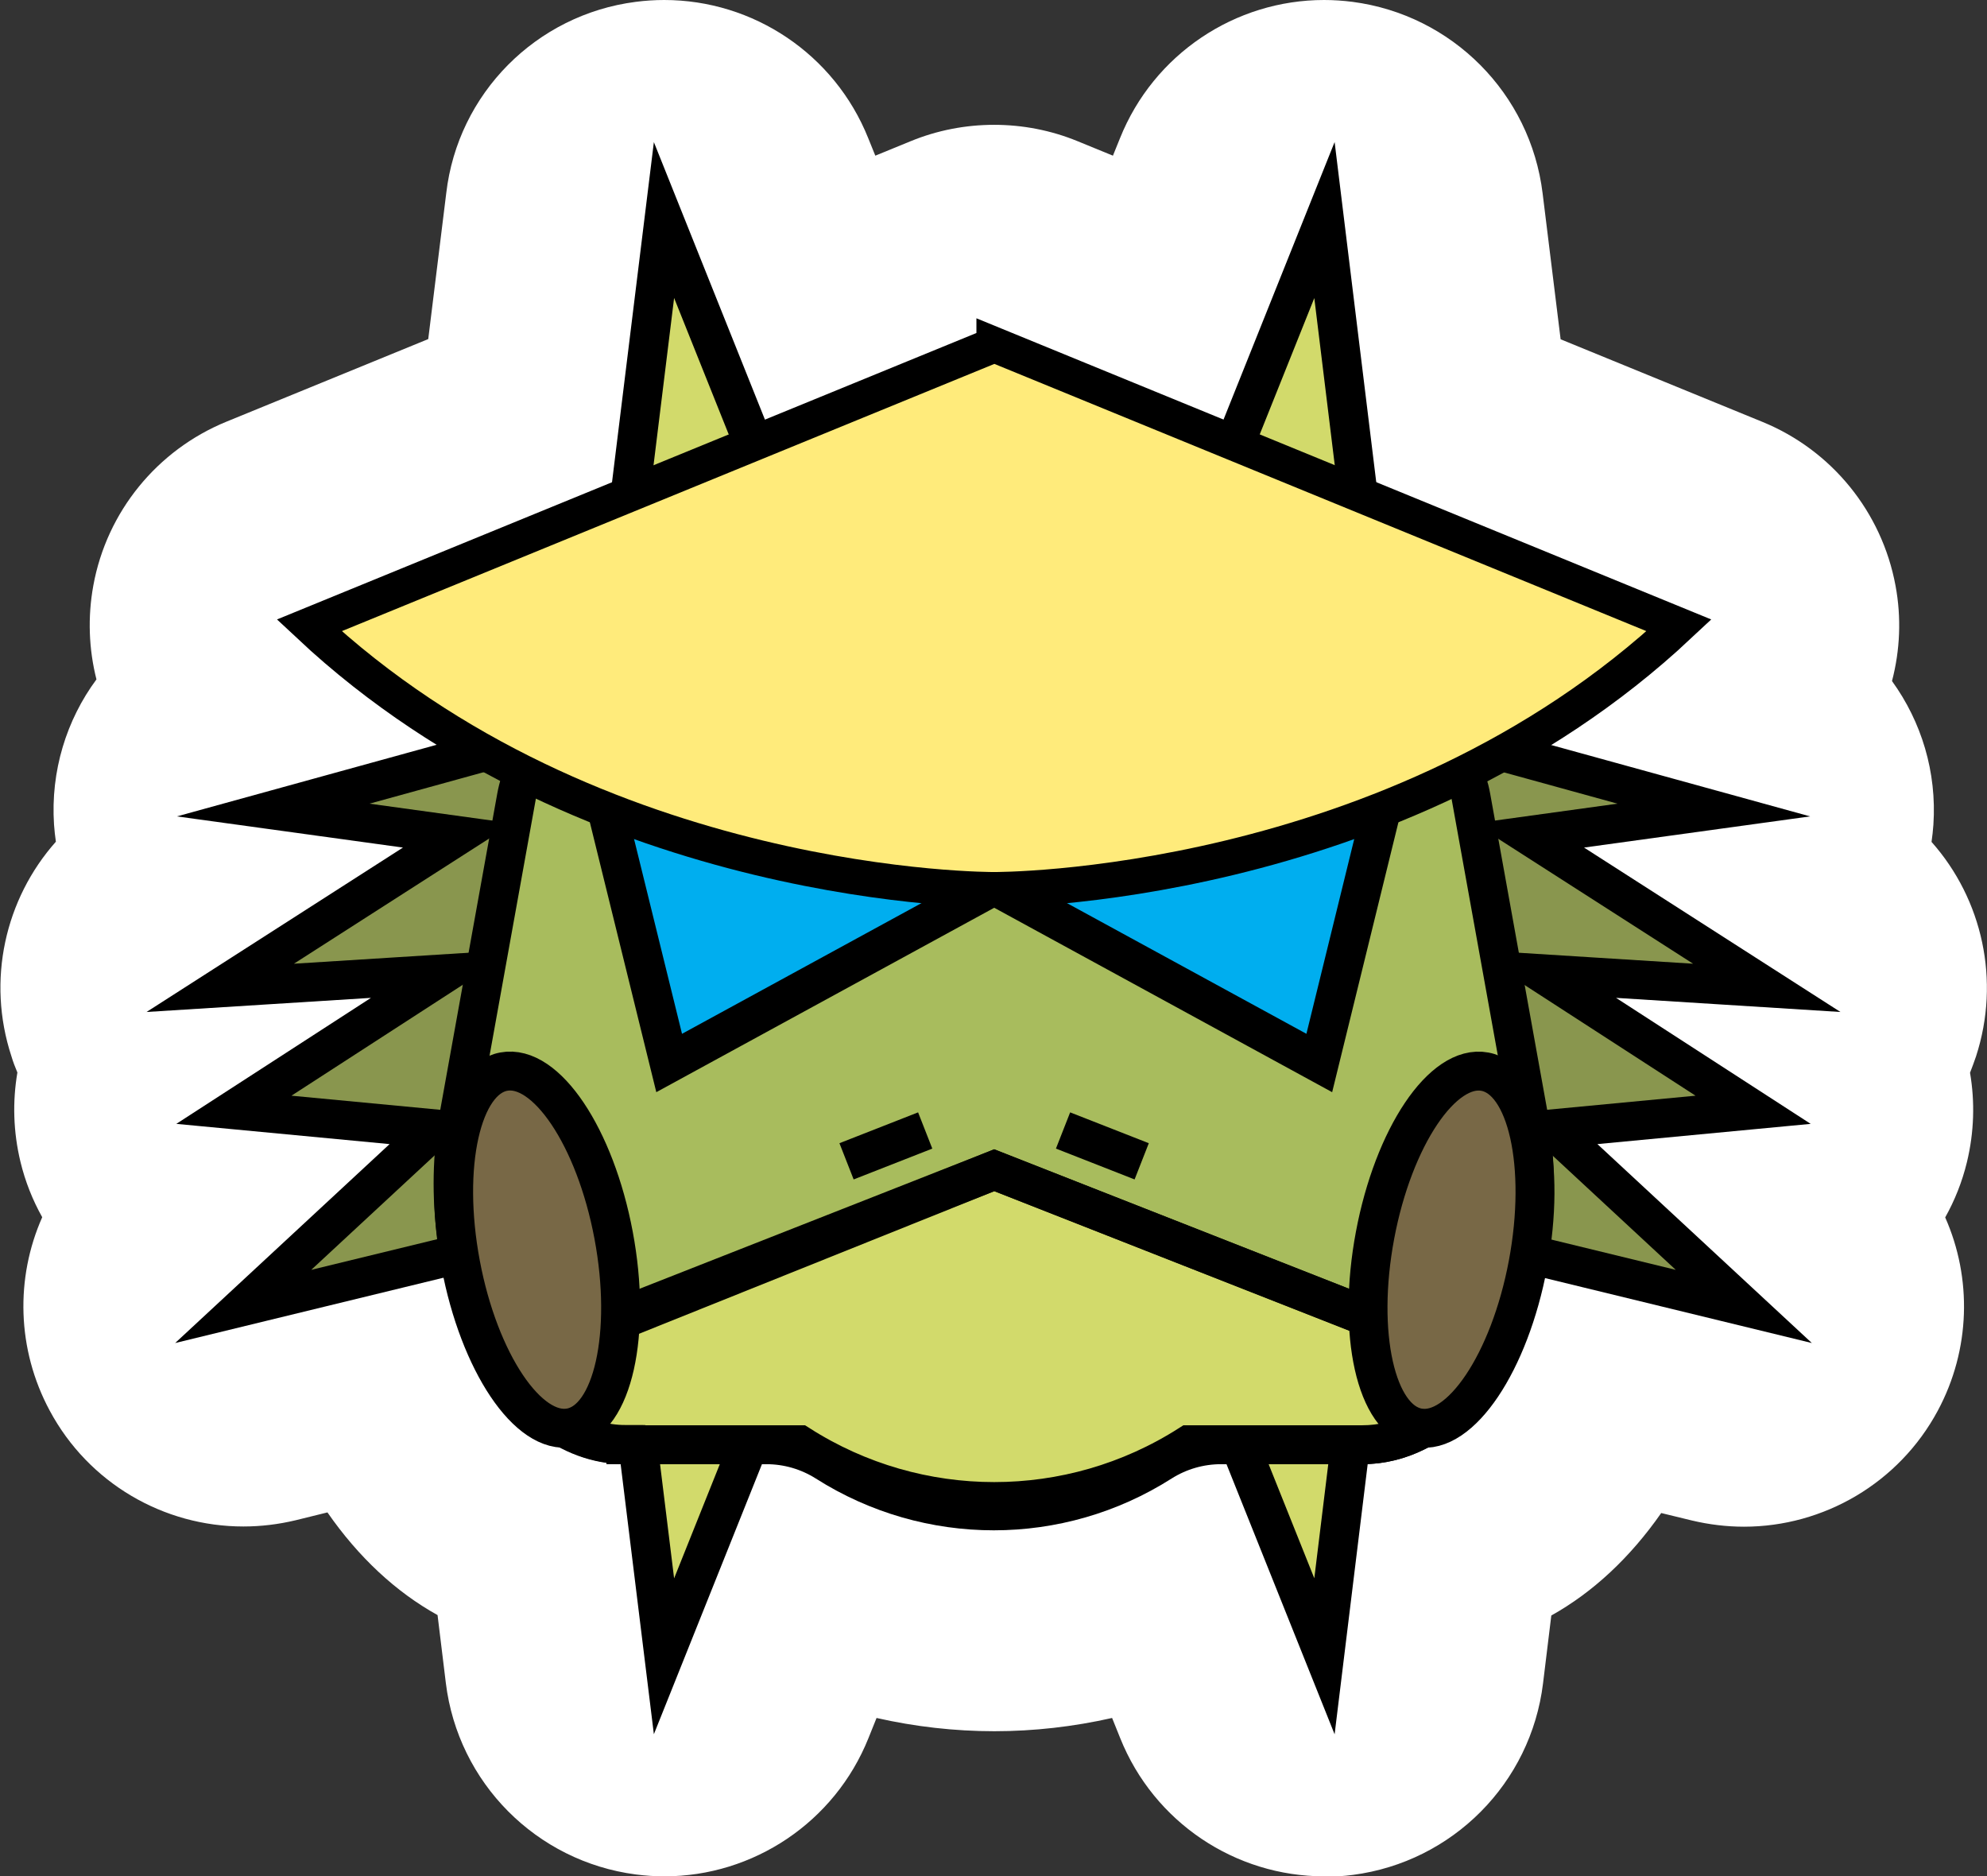 <?xml version="1.0" encoding="UTF-8"?><svg id="Layer_1" xmlns="http://www.w3.org/2000/svg" viewBox="0 0 96 90.64"><rect x="0" y="0" width="96" height="90.64" fill="#333333" stroke="none"/><path d="m63.98,90.64c-4.3,0-8.23-2.61-9.86-6.68l-.39-.97c-1.86.42-3.77.64-5.69.64s-3.84-.22-5.69-.64l-.39.97c-1.63,4.07-5.57,6.68-9.86,6.68-.46,0-.91-.03-1.38-.09-4.81-.63-8.59-4.43-9.18-9.25l-.4-3.28c-2.02-1.12-3.82-2.8-5.32-4.96l-1.54.38c-.84.2-1.68.3-2.52.3-3.85,0-7.48-2.09-9.36-5.6-1.59-2.96-1.66-6.41-.36-9.34-.46-.82-.82-1.72-1.05-2.67-.35-1.45-.39-2.91-.15-4.32-.11-.26-.21-.52-.29-.79-1.2-3.66-.31-7.59,2.15-10.36-.04-.27-.07-.55-.09-.83-.17-2.58.6-5.05,2.05-7.01-.37-1.46-.43-3.01-.15-4.54.65-3.56,3.08-6.54,6.43-7.91l9.75-3.99.87-7.05C22.12,4.52,25.9.71,30.71.09c.46-.06.92-.09,1.38-.09,4.3,0,8.23,2.61,9.86,6.68l.34.84,1.71-.7c1.29-.53,2.66-.79,4.03-.79s2.74.26,4.03.79l1.71.7.34-.84c1.63-4.07,5.57-6.68,9.86-6.68.46,0,.91.03,1.38.09,4.81.63,8.59,4.43,9.18,9.25l.87,7.05,9.75,3.99c3.35,1.37,5.77,4.35,6.43,7.91.29,1.55.22,3.12-.17,4.61,1.42,1.96,2.17,4.39,2,6.94-.02.28-.05.55-.09.83,2.46,2.77,3.34,6.7,2.15,10.36-.09.27-.19.53-.29.79.24,1.41.2,2.87-.15,4.32-.23.95-.59,1.85-1.05,2.67,1.3,2.93,1.23,6.38-.36,9.34-1.88,3.5-5.52,5.6-9.36,5.6-.83,0-1.68-.1-2.52-.3l-1.48-.36c-1.5,2.15-3.3,3.83-5.31,4.95l-.4,3.28c-.59,4.82-4.37,8.62-9.18,9.25-.46.06-.92.09-1.38.09Z" style="fill:#fff;"/><path d="m74.55,47.04l10.81.68-11.48-7.36,8.92-1.23-10.14-2.8c2.91-1.62,5.79-3.63,8.46-6.13l-15.51-6.35-1.63-13.23-4.32,10.79-11.63-4.77-11.63,4.77-4.32-10.79-1.63,13.23-15.51,6.35c2.66,2.49,5.53,4.5,8.43,6.11l-10.18,2.81,8.92,1.23-11.48,7.36,10.81-.68-10.15,6.57,9.7.92-9.25,8.58,10.42-2.54c.1.6.22,1.21.38,1.82,1.03,4,3.03,6.66,4.77,6.6.04.02.08.04.12.06.08.04.15.08.23.12.06.03.12.06.18.09.11.05.23.1.34.14.05.02.09.03.14.05.12.04.24.08.37.12.05.01.1.03.16.04.1.02.2.05.3.07.06.01.11.02.17.03.1.02.21.03.31.04.05,0,.1.01.15.02.15.01.31.02.47.02h.59l1.26,10.22,4.09-10.22h.87c1.03,0,2.03.29,2.9.84,4.94,3.14,11.25,3.14,16.18,0,.87-.55,1.87-.84,2.9-.84h.87l4.09,10.22,1.26-10.22h.59c.21,0,.41-.01.61-.04.06,0,.11-.02.17-.02.15-.02.3-.05.46-.08.05-.01.1-.02.15-.04.4-.1.79-.25,1.17-.43.03-.01.06-.03.08-.04.09-.05.19-.09.28-.15,1.73.06,3.73-2.6,4.77-6.6.16-.6.28-1.21.38-1.8l10.36,2.52-9.25-8.58,9.7-.92-10.15-6.57Z"/><g><g><polygon points="59.01 67.57 63.99 80.01 65.82 65.06 59.01 67.57" style="fill:#d2da6b; stroke:#000; stroke-miterlimit:10; stroke-width:1.89px;"/><polygon points="37.06 67.57 32.08 80.01 30.24 65.06 37.06 67.57" style="fill:#d2da6b; stroke:#000; stroke-miterlimit:10; stroke-width:1.89px;"/></g><path d="m28.22,34.99l-15.02,4.14,8.92,1.23-11.48,7.36,10.81-.68-10.15,6.57,9.7.92-9.25,8.58,16.6-4.04,17.29-21.43s1.62-9.79-17.42-2.64Z" style="fill:#89964e; stroke:#000; stroke-miterlimit:10; stroke-width:1.88px;"/><path d="m67.78,34.99l15.02,4.14-8.92,1.23,11.48,7.36-10.81-.68,10.15,6.57-9.7.92,9.25,8.58-16.6-4.04-17.29-21.43s-1.62-9.79,17.42-2.64Z" style="fill:#89964e; stroke:#000; stroke-miterlimit:10; stroke-width:1.88px;"/><path d="m69.88,35.95c-5.2-5.91-12.78-3.46-15.33-2.39-.63.26-1.3.41-1.98.43l-4.55.11-4.55-.11c-.68-.02-1.35-.16-1.98-.43-2.55-1.07-10.13-3.52-15.33,2.39-.63.72-1.04,1.61-1.21,2.55l-2.76,15.31c-1.45,8.04,2.54,15.98,8.02,15.98h6.81c1.03,0,2.03.29,2.9.84h0c4.94,3.14,11.25,3.14,16.18,0h0c.87-.55,1.87-.84,2.9-.84h6.81c5.49,0,9.47-7.93,8.02-15.98l-2.76-15.31c-.17-.94-.58-1.83-1.21-2.55Z" style="fill:#a8bc5d; stroke:#000; stroke-miterlimit:10; stroke-width:1.88px;"/><path d="m30.24,69.79h8.38c5.74,3.66,13.09,3.66,18.83,0h0s8.38,0,8.38,0c1.82,0,3.48-.88,4.83-2.34l-.53-2.24-22.09-8.68-20.61,8.27-2.8,1.67c1.46,2.04,3.42,3.31,5.61,3.31Z" style="fill:#d2da6b; stroke:#000; stroke-miterlimit:10; stroke-width:1.88px;"/><g><polygon points="37.06 23.07 32.08 10.63 30.24 25.58 37.06 23.07" style="fill:#d2da6b; stroke:#000; stroke-miterlimit:10; stroke-width:1.89px;"/><polygon points="59.01 23.07 63.99 10.63 65.82 25.58 59.01 23.07" style="fill:#d2da6b; stroke:#000; stroke-miterlimit:10; stroke-width:1.89px;"/></g><polygon points="29.02 37.91 32.33 51.35 48.97 42.27 29.02 37.91" style="fill:#00aeef; stroke:#000; stroke-miterlimit:10; stroke-width:1.88px;"/><polygon points="67.04 37.91 63.74 51.35 47.1 42.27 67.04 37.91" style="fill:#00aeef; stroke:#000; stroke-miterlimit:10; stroke-width:1.88px;"/><polyline points="24.23 65.89 48.03 56.53 71.84 65.89" style="fill:none; stroke:#000; stroke-miterlimit:10; stroke-width:1.88px;"/><g><line x1="40.9" y1="56.1" x2="44.7" y2="54.61" style="fill:none; stroke:#000; stroke-miterlimit:10; stroke-width:1.88px;"/><line x1="55.16" y1="56.1" x2="51.36" y2="54.61" style="fill:none; stroke:#000; stroke-miterlimit:10; stroke-width:1.88px;"/></g><ellipse cx="70.12" cy="60.37" rx="8.75" ry="3.76" transform="translate(-2.14 118.15) rotate(-79.37)" style="fill:#786846; stroke:#000; stroke-miterlimit:10; stroke-width:1.88px;"/><ellipse cx="25.95" cy="60.37" rx="3.76" ry="8.75" transform="translate(-10.69 5.82) rotate(-10.63)" style="fill:#786846; stroke:#000; stroke-miterlimit:10; stroke-width:1.88px;"/><path d="m48.03,16.66L14.94,30.21c13.77,12.9,33.09,12.77,33.09,12.77,0,0,19.32.13,33.09-12.77l-33.09-13.56Z" style="fill:#ffeb7b; stroke:#000; stroke-miterlimit:10; stroke-width:1.71px;"/></g></svg>